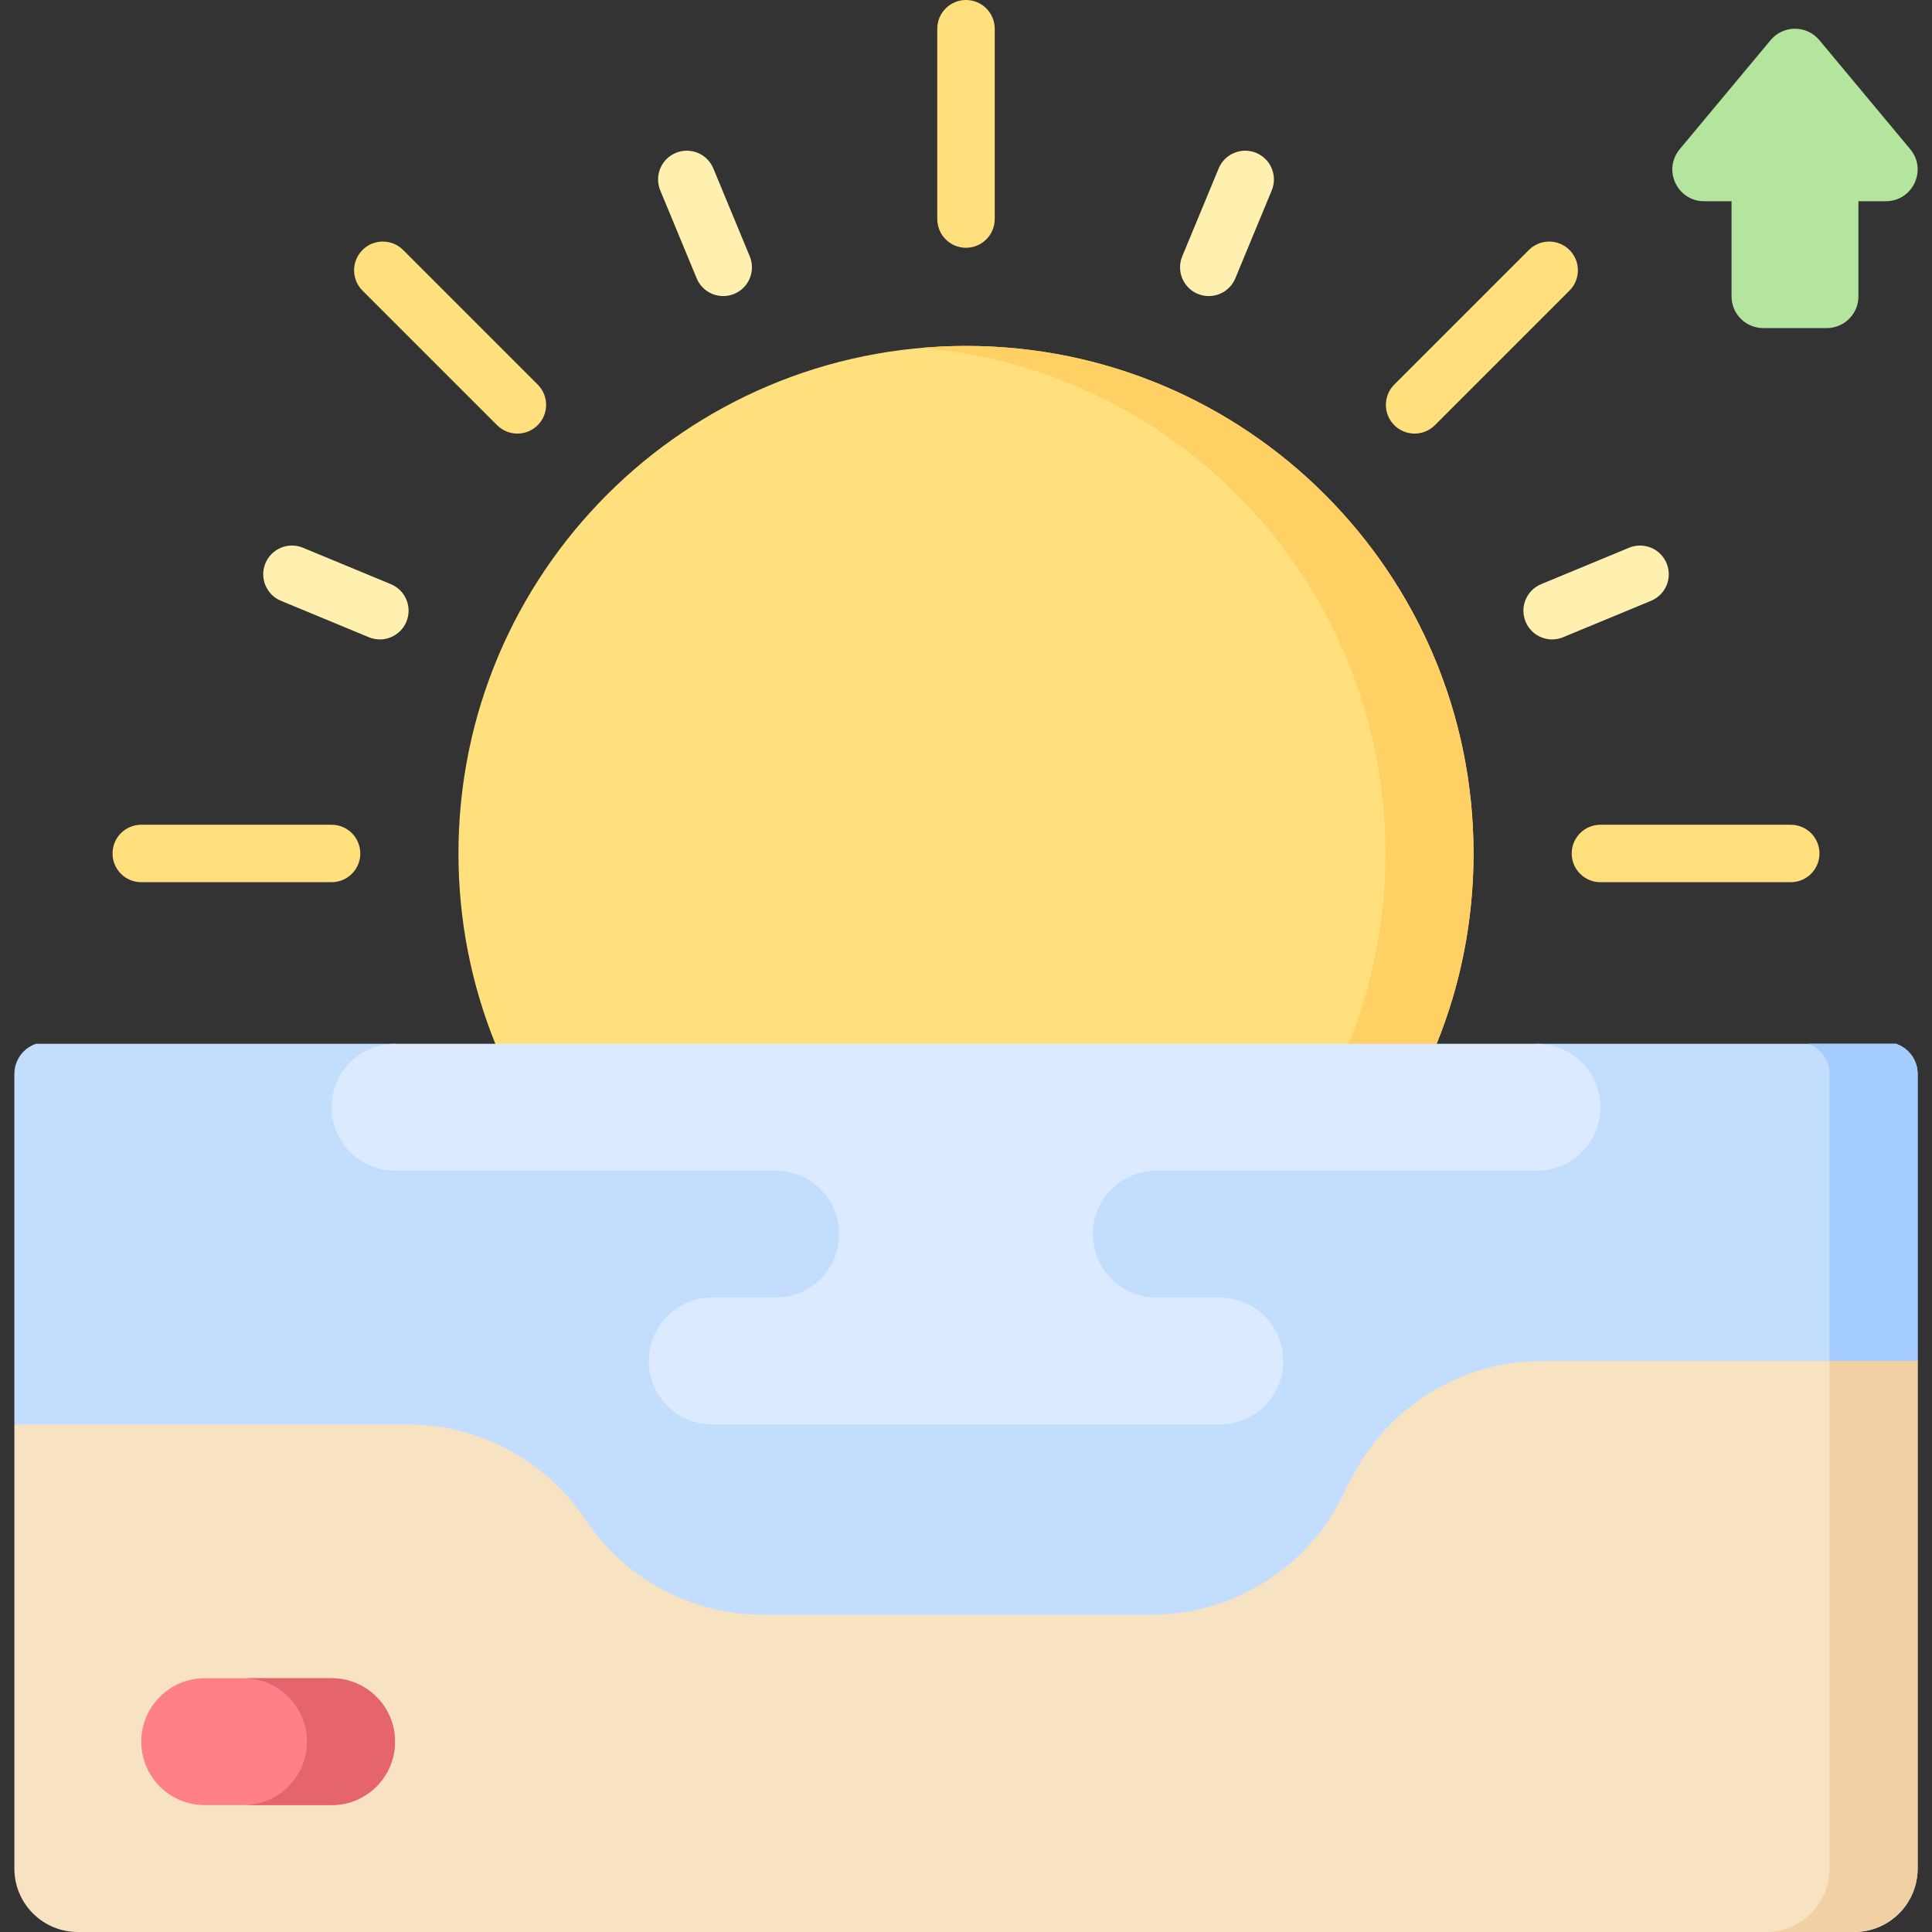 <svg id="Capa_1" enable-background="new 0 0 512 512" height="512" viewBox="0 0 512 512" width="512" xmlns="http://www.w3.org/2000/svg"><rect x="0" y="0" width="512" height="512" fill="#333333" stroke="none"/><g><path d="m380.726 276.619c6.305-15.576 9.777-32.602 9.777-50.44 0-74.284-60.219-134.504-134.504-134.504s-134.503 60.221-134.503 134.505c0 17.838 3.472 34.865 9.778 50.442v7.541h249.047z" fill="#ffe07d"/><path d="m256 91.676c-3.933 0-7.824.179-11.671.51 68.818 5.917 122.833 63.643 122.833 133.994 0 17.837-3.472 34.863-9.777 50.439l-.405 7.543h23.342l.405-7.543c6.305-15.576 9.777-32.602 9.777-50.439 0-74.284-60.22-134.504-134.504-134.504z" fill="#ffd064"/><g><g><path d="m256 65.662c-4.204 0-7.611-3.408-7.611-7.612v-50.439c0-4.203 3.407-7.611 7.611-7.611s7.612 3.408 7.612 7.611v50.439c0 4.204-3.408 7.612-7.612 7.612z" fill="#ffe07d"/></g><g><path d="m137.115 114.906c-1.949 0-3.896-.743-5.383-2.229l-35.666-35.666c-2.972-2.972-2.972-7.792 0-10.764 2.973-2.972 7.792-2.972 10.765 0l35.666 35.665c2.972 2.972 2.972 7.792 0 10.764-1.486 1.486-3.435 2.23-5.382 2.23z" fill="#ffe07d"/></g><g><path d="m87.87 233.791h-50.438c-4.204 0-7.611-3.408-7.611-7.611 0-4.204 3.407-7.611 7.611-7.611h50.438c4.204 0 7.611 3.408 7.611 7.611.001 4.203-3.407 7.611-7.611 7.611z" fill="#ffe07d"/></g><g><path d="m474.568 233.791h-50.438c-4.204 0-7.611-3.408-7.611-7.611 0-4.204 3.407-7.611 7.611-7.611h50.438c4.204 0 7.612 3.408 7.612 7.611-.001 4.203-3.408 7.611-7.612 7.611z" fill="#ffe07d"/></g><g><path d="m374.885 114.906c-1.948 0-3.896-.743-5.383-2.229-2.972-2.972-2.972-7.792 0-10.764l35.666-35.665c2.973-2.973 7.792-2.972 10.765 0 2.972 2.972 2.972 7.792 0 10.764l-35.666 35.665c-1.486 1.485-3.435 2.229-5.382 2.229z" fill="#ffe07d"/></g></g><g><g><path d="m191.663 78.462c-2.987 0-5.821-1.77-7.035-4.701l-9.651-23.3c-1.609-3.883.235-8.336 4.119-9.945 3.883-1.61 8.336.236 9.945 4.119l9.651 23.3c1.609 3.883-.235 8.336-4.119 9.945-.953.395-1.94.582-2.91.582z" fill="#fff0af"/></g><g><path d="m100.666 169.453c-.971 0-1.957-.187-2.91-.581l-23.3-9.651c-3.884-1.609-5.728-6.061-4.119-9.945s6.062-5.727 9.945-4.119l23.3 9.651c3.884 1.609 5.728 6.061 4.119 9.945-1.214 2.93-4.048 4.7-7.035 4.7z" fill="#fff0af"/></g><g><path d="m411.334 169.453c-2.987 0-5.821-1.77-7.035-4.701-1.609-3.883.235-8.336 4.119-9.945l23.3-9.651c3.884-1.609 8.336.236 9.944 4.119 1.609 3.884-.235 8.337-4.119 9.945l-23.3 9.651c-.952.395-1.939.582-2.909.582z" fill="#fff0af"/></g><g><path d="m320.337 78.462c-.971 0-1.957-.187-2.91-.581-3.884-1.609-5.728-6.062-4.119-9.945l9.651-23.3c1.609-3.884 6.063-5.726 9.944-4.119 3.884 1.609 5.728 6.061 4.119 9.945l-9.651 23.3c-1.213 2.93-4.047 4.7-7.034 4.7z" fill="#fff0af"/></g></g><path d="m506.23 39.537-24.084-28.901c-3.361-4.033-9.555-4.033-12.916 0l-24.084 28.901c-4.563 5.475-.669 13.788 6.458 13.788h7.271v25.219c0 4.643 3.764 8.407 8.406 8.407h16.813c4.643 0 8.406-3.764 8.406-8.407v-25.218h7.271c7.128 0 11.022-8.313 6.459-13.789z" fill="#b3e59f"/><path d="m3.806 377.496v-92.903c0-3.618 2.315-6.831 5.748-7.975h95.129l151.317 20.298 151.316-20.297h95.13c3.433 1.144 5.748 4.357 5.748 7.975v76.09l-164.154 69.112h-191.81z" fill="#c3ddff"/><path d="m502.446 276.619h-23.342c3.433 1.144 5.748 4.357 5.748 7.975v85.917l23.342-9.827v-76.09c0-3.619-2.315-6.831-5.748-7.975z" fill="#a4ccff"/><path d="m491.381 512h-470.762c-9.285 0-16.813-7.527-16.813-16.813v-117.691h104.194c18.936 0 36.619 9.464 47.123 25.219 10.504 15.756 28.187 25.219 47.123 25.219h102.817c21.452 0 41.062-12.12 50.656-31.307l2.319-4.638c9.594-19.187 29.204-31.307 50.656-31.307h99.501v134.504c-.001 9.287-7.528 16.814-16.814 16.814z" fill="#f7e3c1"/><path d="m484.852 360.684v134.504c0 9.285-7.527 16.813-16.813 16.813h23.342c9.285 0 16.813-7.527 16.813-16.813v-134.504z" fill="#f1d0a4"/><path d="m407.317 276.619c9.286 0 16.813 7.527 16.813 16.813s-7.527 16.813-16.813 16.813h-100.878c-9.286 0-16.813 7.527-16.813 16.813s7.527 16.813 16.813 16.813h16.813c9.285 0 16.813 7.527 16.813 16.813s-7.527 16.813-16.813 16.813h-134.504c-9.285 0-16.813-7.527-16.813-16.813s7.528-16.813 16.813-16.813h16.813c9.286 0 16.813-7.527 16.813-16.813 0-9.285-7.527-16.813-16.813-16.813h-100.878c-9.285 0-16.813-7.527-16.813-16.813s7.527-16.813 16.813-16.813z" fill="#dbeaff"/><path d="m87.87 478.374c9.285 0 16.813-7.527 16.813-16.813 0-9.285-7.527-16.813-16.813-16.813h-33.625c-9.285 0-16.813 7.527-16.813 16.813s7.528 16.813 16.813 16.813z" fill="#ff8086"/><path d="m87.87 444.748h-23.341c9.286 0 16.813 7.527 16.813 16.813 0 9.285-7.527 16.813-16.813 16.813h23.341c9.286 0 16.813-7.528 16.813-16.813.001-9.285-7.527-16.813-16.813-16.813z" fill="#e5646e"/></g></svg>